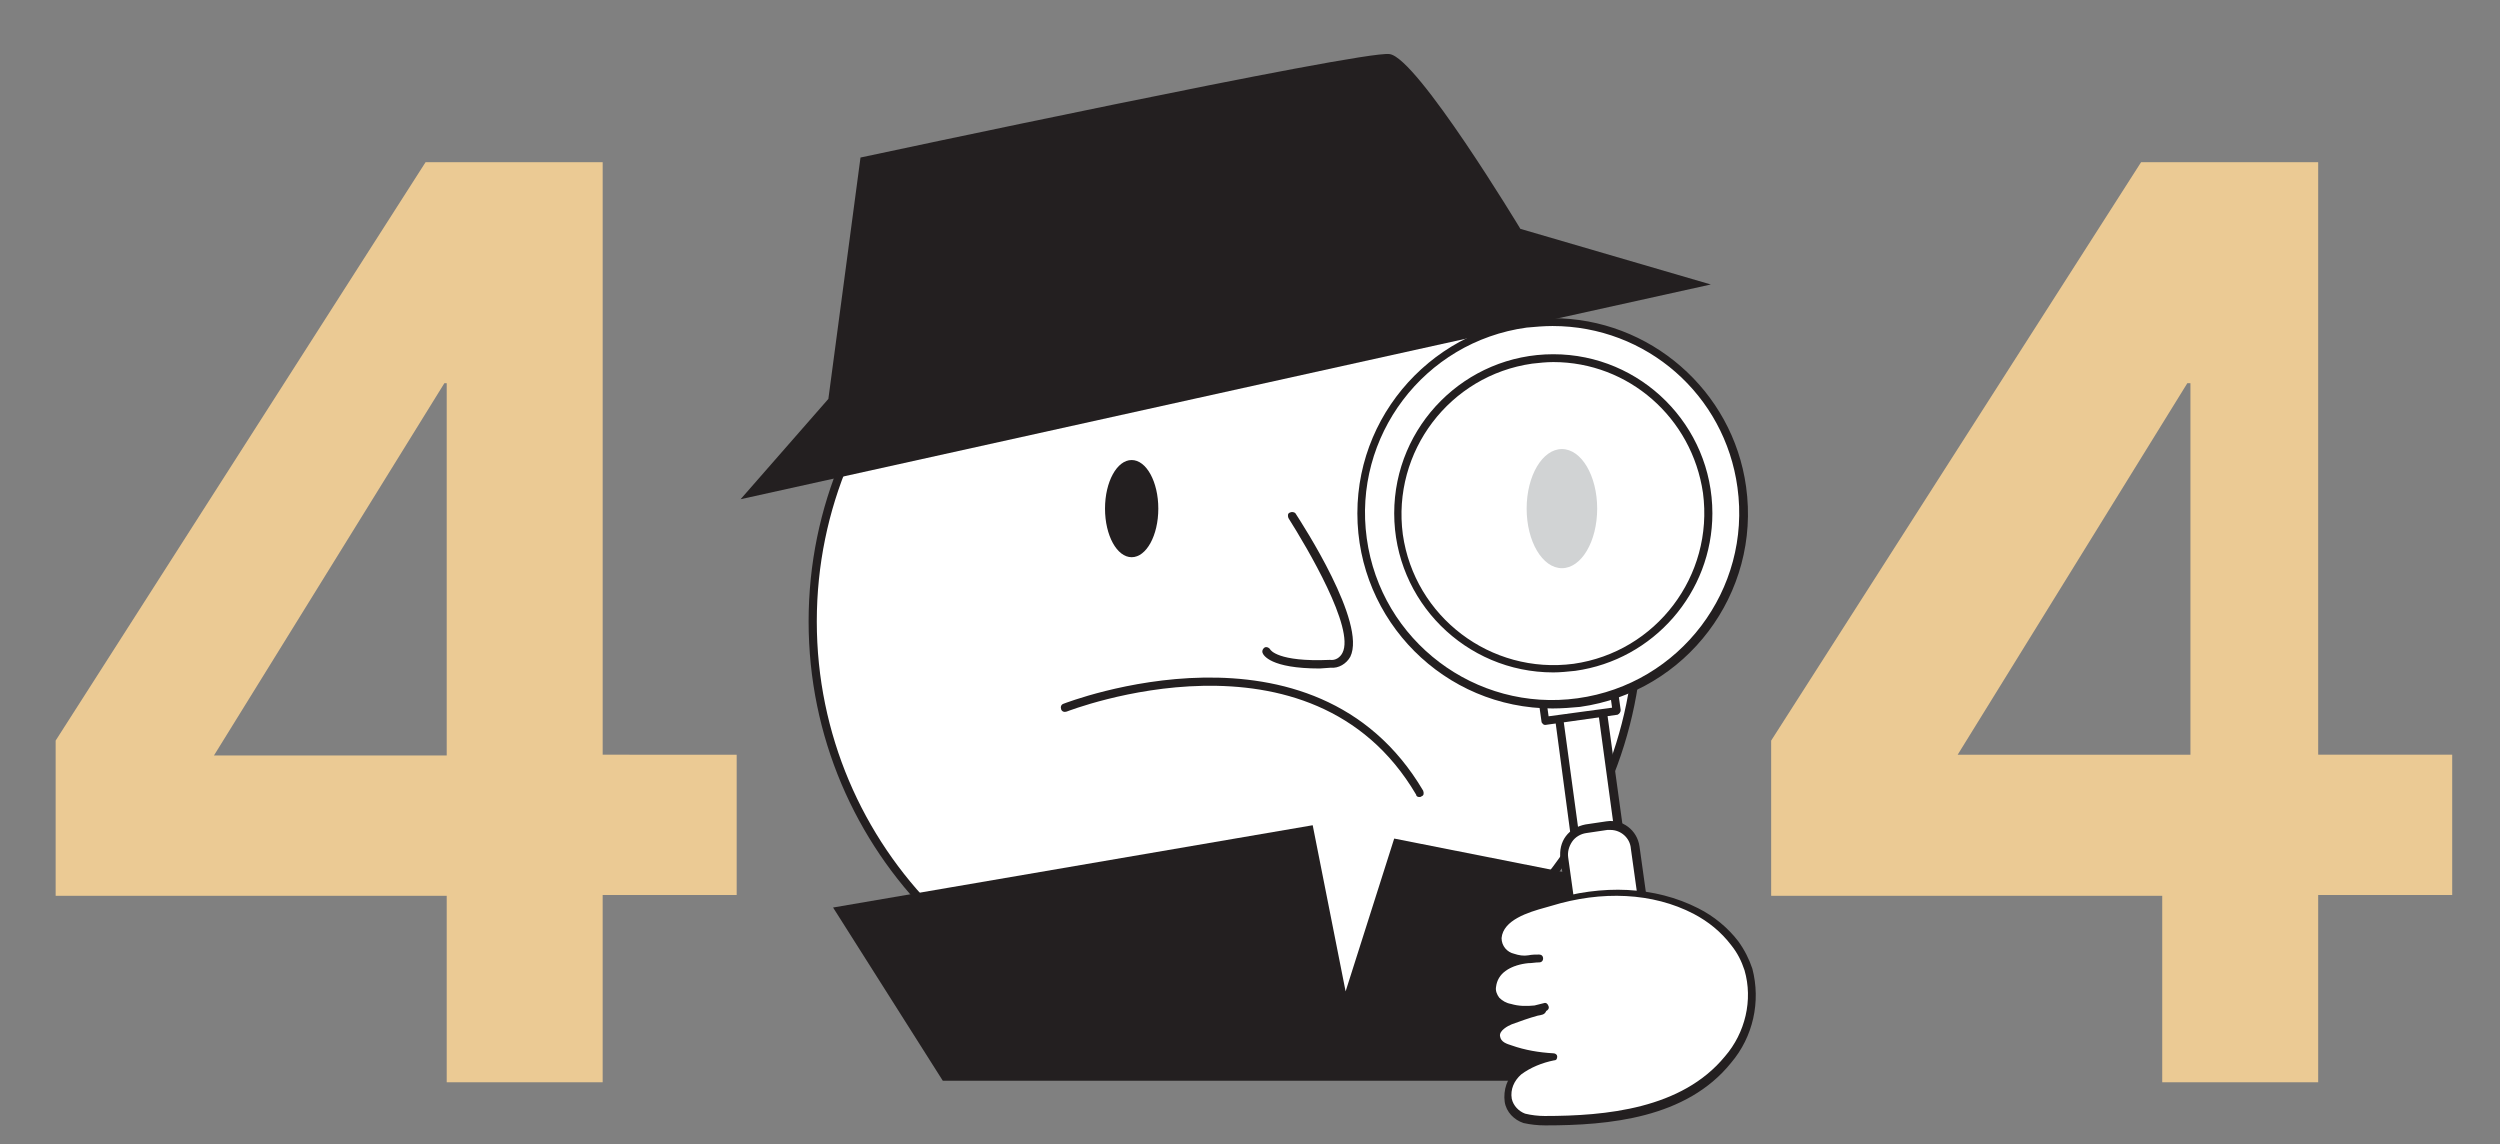 <?xml version="1.0" encoding="utf-8"?>
<!-- Generator: Adobe Illustrator 25.4.1, SVG Export Plug-In . SVG Version: 6.00 Build 0)  -->
<svg version="1.1" id="Calque_1" xmlns="http://www.w3.org/2000/svg" xmlns:xlink="http://www.w3.org/1999/xlink" x="0px" y="0px"
	 viewBox="0 0 319 146" style="enable-background:new 0 0 319 146;" xml:space="preserve">
<rect x="0" y="0" width="319" height="146" fill="#808080" stroke="none"/>
<style type="text/css">
	.st0{fill:#EBCA94;}
	.st1{fill:#FFFFFF;stroke:#231F20;stroke-width:1.045;stroke-linecap:round;stroke-linejoin:round;stroke-miterlimit:4.06;}
	.st2{fill:#231F20;}
	.st3{fill:#FFFFFF;}
	.st4{fill:#D1D3D4;}
</style>
<g id="_146_404_page_not_found_flatline">
	<path class="st0" d="M57,114.3H7.1V94.5l47.2-73.8h22.6v75.6H94v17.9H76.9v23.9H57V114.3z M57,48.9h-0.3L27.3,96.4H57V48.9z"/>
	<path class="st0" d="M275.9,114.3H226V94.5l47.2-73.8h22.6v75.6h17.1v17.9h-17.1v23.9h-19.9V114.3z M279.4,48.9h-0.3l-29.3,47.4
		h29.7V48.9z"/>
	<path class="st1" d="M156.4,26.6c-29.1,0-52.7,23.6-52.7,52.7c0,29.1,23.6,52.7,52.7,52.7c29.1,0,52.7-23.6,52.7-52.7
		C209.2,50.3,185.6,26.6,156.4,26.6C156.5,26.6,156.4,26.6,156.4,26.6z"/>
	<ellipse class="st2" cx="184.1" cy="62.2" rx="2.4" ry="3.6"/>
	<path class="st2" d="M94.5,63.7l123.8-27.4L194,29.2c0,0-13.2-21.9-16.7-22.3c-3.5-0.5-67.5,13.2-67.5,13.2l-4.1,30.8L94.5,63.7z"
		/>
	<path class="st3" d="M135.9,90.3c0,0,31.5-12.6,45.2,10.9"/>
	<path class="st2" d="M181.1,101.7c-0.2,0-0.4-0.1-0.4-0.3c-13.4-22.8-44.3-10.7-44.6-10.6c-0.3,0.1-0.6,0-0.7-0.3
		c-0.1-0.3,0-0.6,0.3-0.7l0,0c0.3-0.1,32-12.5,45.9,11.1c0.1,0.3,0.1,0.6-0.2,0.7C181.3,101.7,181.2,101.7,181.1,101.7z"/>
	<polygon class="st2" points="120.3,137.9 106.3,115.8 167.5,105.3 171.7,126.5 177.9,107 209.2,113.2 202.8,137.9 	"/>
	<path class="st3" d="M198.7,89.9l5.6-0.8l0,0l2.9,21.1c0.2,1.5-0.8,2.8-2.3,3l-0.3,0c-1.5,0.2-2.8-0.8-3-2.3L198.7,89.9L198.7,89.9
		z"/>
	<path class="st2" d="M204.2,113.8c-1.6,0-2.9-1.2-3.2-2.8L198.2,90c0-0.3,0.2-0.5,0.4-0.6l5.6-0.8c0.1,0,0.3,0,0.4,0.1
		c0.1,0.1,0.2,0.2,0.2,0.3l2.9,21.1c0.3,1.7-0.9,3.3-2.7,3.6c0,0,0,0,0,0l-0.3,0.1C204.5,113.8,204.4,113.8,204.2,113.8z
		 M199.3,90.4l2.8,20.6c0.2,1.2,1.3,2,2.4,1.9h0.3l0,0c1.2-0.2,2-1.3,1.8-2.4l-2.8-20.6L199.3,90.4z"/>
	
		<rect x="195.7" y="70.6" transform="matrix(0.991 -0.137 0.137 0.991 -9.216 28.228)" class="st3" width="9.2" height="20.8"/>
	<path class="st2" d="M197.2,92.5c-0.1,0-0.2,0-0.3-0.1c-0.1-0.1-0.2-0.2-0.2-0.3l-2.9-20.6c0-0.1,0-0.3,0.1-0.4
		c0.1-0.1,0.2-0.2,0.3-0.2l9.1-1.3c0.3,0,0.5,0.1,0.6,0.4c0,0,0,0,0,0l2.9,20.6c0,0.3-0.2,0.5-0.4,0.6L197.2,92.5L197.2,92.5z
		 M194.9,71.8l2.7,19.6l8.1-1.1L203,70.7L194.9,71.8z"/>
	<path class="st3" d="M202.4,105.8l2.7-0.4c1.8-0.2,3.4,1,3.7,2.8l4.1,29.4c0.2,1.8-1,3.4-2.8,3.7l-2.7,0.4c-1.8,0.2-3.4-1-3.7-2.8
		l-4.1-29.4C199.4,107.7,200.6,106,202.4,105.8z"/>
	<path class="st2" d="M206.9,142.1c-1.9,0-3.5-1.4-3.7-3.2l-4.1-29.4c-0.1-1,0.1-2,0.7-2.8c0.6-0.8,1.5-1.3,2.5-1.5l2.7-0.4
		c2-0.3,3.9,1.1,4.2,3.2l4.1,29.4c0.3,2-1.2,3.9-3.2,4.2l0,0l-2.7,0.4L206.9,142.1z M210,141.2L210,141.2z M205.5,105.9
		c-0.1,0-0.3,0-0.4,0l-2.7,0.4c-0.7,0.1-1.4,0.5-1.8,1.1c-0.4,0.6-0.6,1.3-0.5,2l4.1,29.4c0.2,1.5,1.6,2.5,3,2.3l2.7-0.4
		c1.5-0.2,2.5-1.6,2.3-3l-4.1-29.4C208,106.9,206.8,105.9,205.5,105.9L205.5,105.9z"/>
	<circle class="st3" cx="198.2" cy="65.5" r="24.4"/>
	<path class="st2" d="M198.1,90.4c-13.8,0-24.9-11.2-24.9-24.9s11.2-24.9,24.9-24.9c12.4,0,23,9.2,24.7,21.5l0,0
		c1.9,13.6-7.6,26.2-21.2,28.1C200.5,90.3,199.3,90.4,198.1,90.4z M198.1,41.6c-1.1,0-2.2,0.1-3.3,0.2
		c-13.1,1.8-22.2,13.9-20.4,26.9c1.8,13.1,13.9,22.2,26.9,20.4c13.1-1.8,22.2-13.9,20.4-26.9c0,0,0,0,0,0l0,0
		C220.1,50.4,210.1,41.6,198.1,41.6L198.1,41.6z"/>
	
		<ellipse transform="matrix(0.16 -0.987 0.987 0.16 101.788 250.596)" class="st3" cx="198.2" cy="65.5" rx="19.8" ry="19.8"/>
	<path class="st2" d="M198.2,85.8c-11.2,0-20.3-9.1-20.3-20.3s9.1-20.3,20.3-20.3c11.2,0,20.3,9.1,20.3,20.3
		c0,10.1-7.5,18.7-17.5,20.1C200,85.7,199.1,85.8,198.2,85.8z M198.2,46.2c-0.9,0-1.8,0.1-2.7,0.2c-10.5,1.5-17.9,11.2-16.5,21.8
		c1.5,10.5,11.2,17.9,21.8,16.5c10.5-1.5,17.9-11.2,16.5-21.8C215.9,53.3,207.8,46.2,198.2,46.2z"/>
	<path class="st3" d="M221.5,120.5c-1.3-1.7-3-3.1-5-4.1c-5.8-3-12.5-2.9-18.6-1c-2.2,0.7-6.4,1.7-6.6,4.6c0,1.2,0.8,2.2,1.9,2.5
		c1.1,0.3,2.3,0.3,3.4,0.1c-1.6,0-3.2,0.4-4.6,1.2c-1.3,0.9-2,2.9-1,4.2c0.5,0.5,1.1,0.9,1.8,1c1.5,0.4,3,0.4,4.5-0.1
		c-1.6,0.3-3.1,0.8-4.6,1.5c-0.9,0.4-1.9,1.1-1.8,2c0.1,0.9,1,1.4,1.8,1.6c1.8,0.6,3.6,0.9,5.4,1c-1.6,0.3-3.1,0.9-4.4,1.9
		c-2,1.7-2,4.9,0.7,5.9c0.9,0.3,1.8,0.4,2.7,0.3c8.1,0,17.8-1,23.3-7.8c2.7-3.2,3.7-7.5,2.6-11.5
		C222.8,122.6,222.2,121.5,221.5,120.5z"/>
	<path class="st2" d="M197.2,143.6c-1,0-1.9-0.1-2.8-0.3c-1.2-0.4-2.2-1.4-2.4-2.7c-0.2-1.5,0.3-3.1,1.5-4.1c0.7-0.5,1.4-1,2.2-1.3
		c-1-0.2-2.1-0.4-3-0.8c-1.3-0.5-2-1.2-2.2-2c-0.2-0.9,0.6-1.9,2-2.6l0.7-0.3c-0.2,0-0.4-0.1-0.5-0.1c-0.8-0.2-1.5-0.6-2-1.2
		c-0.5-0.6-0.7-1.4-0.6-2.2c0.2-1.1,0.8-2.1,1.6-2.7c0.3-0.2,0.7-0.4,1-0.5c-1.2-0.5-2-1.6-1.9-2.9c0.2-3,3.9-4.1,6.3-4.8l0.6-0.2
		c6.8-2.1,13.5-1.8,19,1c2,1,3.8,2.5,5.1,4.2c0.8,1.1,1.4,2.3,1.8,3.5c1.1,4.2,0.1,8.7-2.7,12C215.2,142.7,205.3,143.6,197.2,143.6
		L197.2,143.6z M196.2,129.6c-1.1,0.3-2.2,0.7-3.3,1.1c-0.5,0.2-1.6,0.8-1.5,1.5c0.1,0.8,0.9,1,1.5,1.2c1.7,0.6,3.5,0.9,5.3,1
		c0.3,0,0.5,0.2,0.5,0.4c0,0.3-0.1,0.5-0.4,0.5c-1.5,0.3-3,0.9-4.2,1.8c-0.9,0.8-1.4,1.9-1.2,3.1c0.2,0.9,0.9,1.6,1.7,1.9
		c0.8,0.2,1.7,0.3,2.5,0.3c7.8,0,17.5-0.9,23-7.6c2.6-3,3.6-7.2,2.5-11c-0.4-1.2-0.9-2.2-1.7-3.2l0,0c-1.3-1.7-2.9-3-4.8-4
		c-5.2-2.7-11.7-3-18.2-1l-0.7,0.2c-2.2,0.6-5.4,1.6-5.6,3.9c0,1,0.7,1.8,1.6,2c0.6,0.2,1.2,0.3,1.8,0.2c0.5-0.1,0.9-0.1,1.4-0.1
		c0.3,0,0.5,0.2,0.5,0.5c0,0.3-0.2,0.5-0.5,0.5c-0.5,0-0.9,0.1-1.4,0.1c-1,0.1-2.1,0.4-2.9,1c-0.7,0.5-1.1,1.2-1.2,2
		c-0.1,0.5,0.1,1,0.4,1.4c0.4,0.4,0.9,0.7,1.5,0.8c1,0.3,2,0.3,3,0.2c0.4-0.1,0.8-0.2,1.2-0.3c0.3-0.1,0.5,0.1,0.6,0.4
		c0.1,0.3-0.1,0.5-0.3,0.6C197.1,129.5,196.7,129.5,196.2,129.6L196.2,129.6z"/>
	<path class="st3" d="M164.9,65.9c0,0,12.4,18.6,4.9,18.8c-7.5,0.3-8.1-1.7-8.1-1.7"/>
	<path class="st2" d="M168.4,85.3c-6.3,0-7.2-1.7-7.3-2c-0.1-0.3,0.1-0.6,0.3-0.7c0.3-0.1,0.6,0.1,0.7,0.3l0,0c0,0,0.9,1.6,7.6,1.3
		c0.7,0.1,1.3-0.3,1.6-0.9c1.6-3.1-4.5-13.4-6.9-17.2c-0.1-0.3-0.1-0.6,0.2-0.7c0.2-0.1,0.5-0.1,0.7,0.1c0.9,1.4,9.1,14,7,18.3
		c-0.5,0.9-1.5,1.5-2.5,1.4L168.4,85.3z"/>
	<ellipse class="st4" cx="199.3" cy="64.9" rx="4.5" ry="7.6"/>
	<ellipse class="st2" cx="144.4" cy="64.9" rx="3.4" ry="6.2"/>
</g>
</svg>
